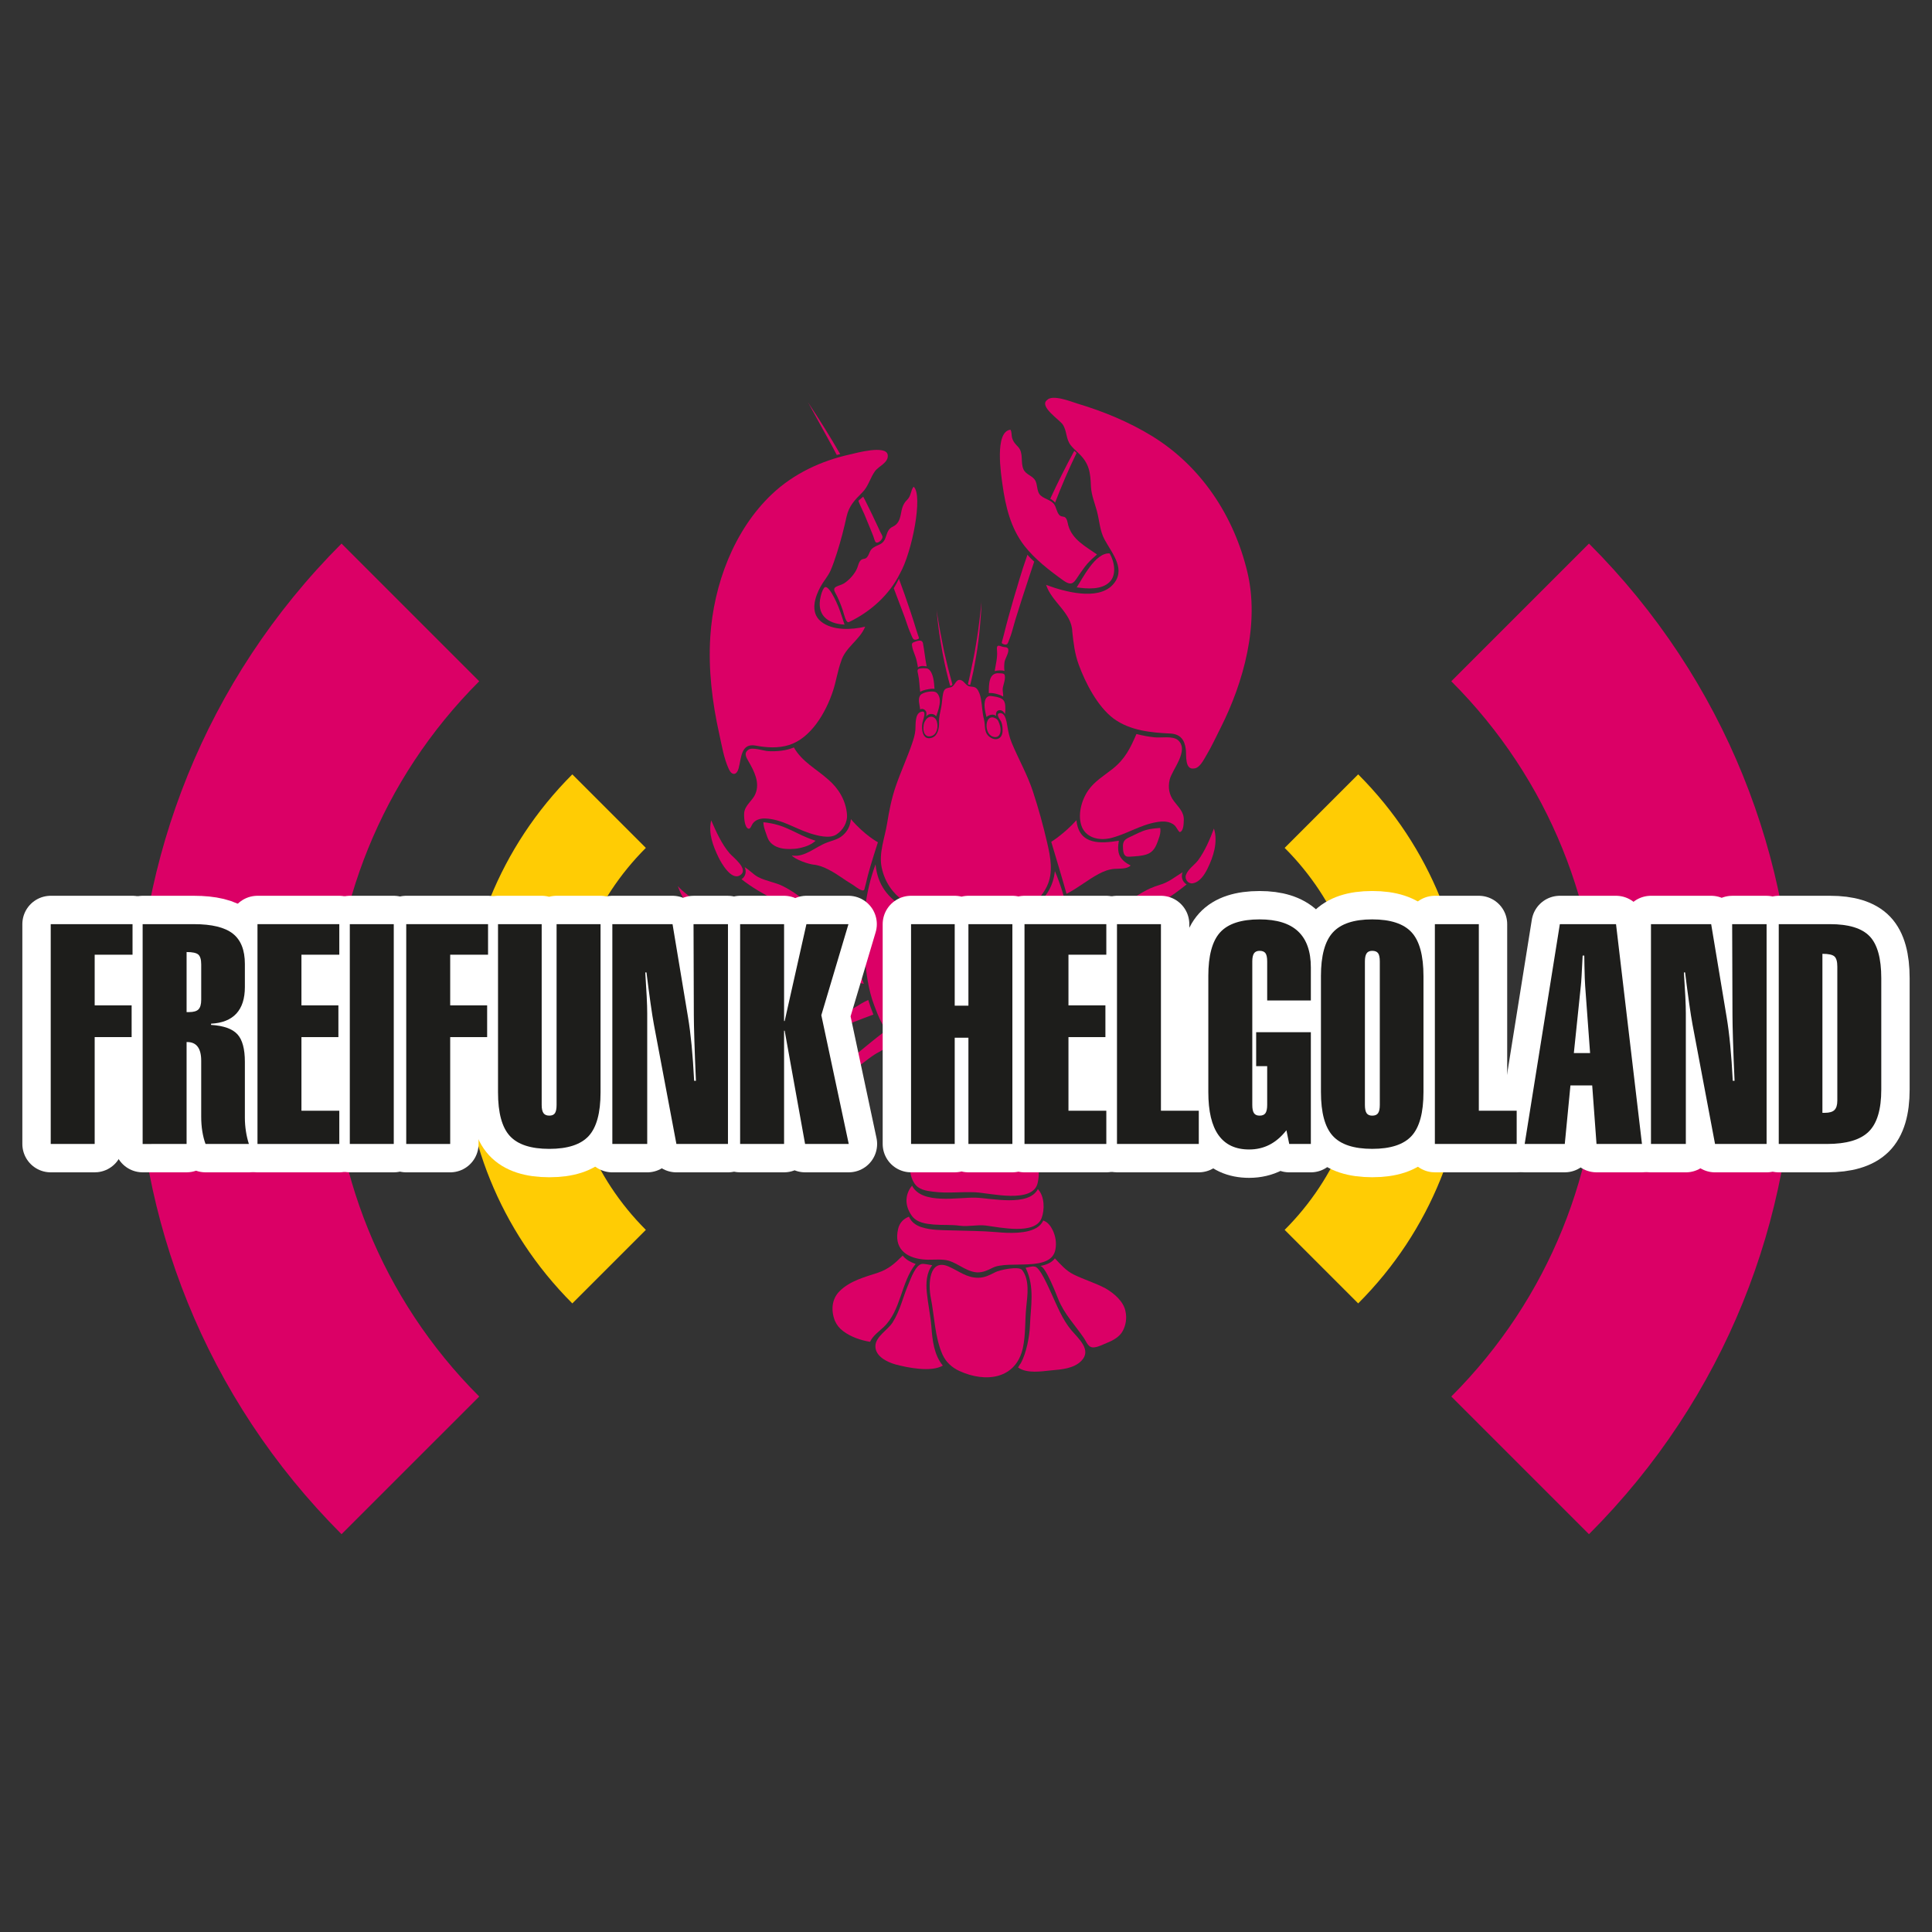 <?xml version="1.0" encoding="utf-8"?>
<!-- Generator: Adobe Illustrator 24.0.1, SVG Export Plug-In . SVG Version: 6.00 Build 0)  -->
<svg version="1.1" id="Ebene_1" xmlns="http://www.w3.org/2000/svg" xmlns:xlink="http://www.w3.org/1999/xlink" x="0px" y="0px"
     viewBox="0 0 1500 1500" style="enable-background:new 0 0 1500 1500;" xml:space="preserve">
<rect x="0" y="0" width="1500" height="1500" fill="#333333" stroke="none"/>
<style type="text/css">
	.st0{fill:#DB0066;}
	.st1{fill:#FFCC04;}
	.st2{fill:none;stroke:#FFFFFF;stroke-width:44.056;stroke-linecap:round;stroke-linejoin:round;stroke-miterlimit:10;}
	.st3{fill:#1D1D1B;}
</style>
    <g>
	<g>
		<path class="st0" d="M679.25,365.96c2.77-4,10.73-6.68,9.99-12.69c-1.01-8.1-24.72-1.5-29.09-0.5
			c-22.65,4.98-44.08,15.04-60.81,30.88c-29.49,27.91-45.34,70.21-47.88,110.89c-1.57,25.2,1.43,50.34,6.94,75.2
			c2.08,9.17,3.51,18.88,7.5,27.49c2.31,5,6.05,4.87,7.57-0.71c2.18-7.92,1.63-19.86,13.34-17.62c8.5,1.62,17.59,2.11,25.77-0.46
			c16.76-5.28,28.46-24.64,34.22-42.21c2.46-7.64,3.55-15.37,6.24-22.78c3.11-10.76,14.52-16.55,18.68-26.9
			c-10.28,2.4-25.27,3.33-34.34-4.03c-8.68-7.07-4.62-19.13-0.34-27c2.32-4.23,5.65-7.9,7.69-12.3c1.99-4.46,3.53-9.27,5.07-13.96
			c2.98-9.28,5.4-18.68,7.49-28.2c1.9-8.42,6.41-12.94,12.22-18.74C674.18,377.66,675.47,371.32,679.25,365.96z"/>
        <path class="st0" d="M617.46,669.11L617.46,669.11C617.52,669.06,617.52,669.06,617.46,669.11
			C617.46,669.11,617.41,669.17,617.46,669.11z"/>
        <path class="st0" d="M879.29,672.85c-0.06-0.06-0.06-0.06-0.06-0.06L879.29,672.85C879.34,672.9,879.29,672.85,879.29,672.85z"/>
        <path class="st0" d="M671.11,690.52c0.97-3.44,1.86-7.49,2.72-10.93c1.66-6.72,7.77-25.66,7.77-25.66s-10.3-5.46-20.97-17.96
			c-0.49,4.99-2.38,9.13-6.09,12.4c-3.61,3.27-7.72,4-12.19,5.66c-5.02,1.86-9.35,4.84-14.02,7.27c-4.13,2.1-8.76,3.81-13.57,2.88
			c2.55,3.19,13.07,6.73,16.65,7.09c4.3,0.43,8.18,1.95,12.02,3.96c8.24,4.37,10.77,7.01,18.8,11.81
			C663.52,687.76,670.19,693.46,671.11,690.52z"/>
        <path class="st0" d="M592.68,638.42c0,0.11,0.01,0.22,0.01,0.33c0.11,2.37,0.82,4.8,1.65,7.13c0.41,1.27,0.83,2.44,1.29,3.66
			l0.18,0.5l0.17,0.39l0.35,0.89c0.17,0.28,0.29,0.5,0.46,0.78l0.17,0.39l0.28,0.39c1.31,1.95,3.38,3.49,5.54,4.47
			c2.28,0.99,4.65,1.54,7.08,1.7c2.48,0.22,4.9,0.17,7.26-0.05c1.26-0.14,2.41-0.27,3.56-0.52c0.33-0.1,0.71-0.15,1.04-0.25
			c0.33-0.1,0.71-0.15,1.04-0.25c2.68-0.65,5.24-1.64,7.46-2.96c0.92-0.58,1.73-1.17,2.49-1.81l0.48-0.48
			c-0.28-0.06-0.44-0.12-0.44-0.12l0,0c0,0-0.22-0.12-0.83-0.29c-0.5-0.18-1.38-0.42-2.49-0.88c-1.66-0.59-3.94-1.57-6.66-2.79
			c-0.22-0.12-0.39-0.17-0.56-0.23c-0.11-0.11-0.28-0.17-0.45-0.23c-0.5-0.29-1.06-0.52-1.67-0.81c-1-0.46-2.06-0.98-3.11-1.5
			c-1.06-0.52-2.22-1.04-3.45-1.62c-2.39-1.1-4.94-2.26-7.82-3.2c-0.72-0.18-1.38-0.42-2.16-0.65c-0.72-0.18-1.49-0.42-2.21-0.6
			c-0.72-0.18-1.55-0.37-2.32-0.49c-0.83-0.18-1.66-0.26-2.48-0.44C595.38,638.65,594.17,638.51,592.68,638.42z"/>
        <path class="st0" d="M581.1,591.04c4.52,7.74,9.07,16.81,5.36,25.36c-2.13,5.28-8.16,8.72-8.68,14.75
			c-0.22,2.36,0.04,11.55,3.47,12.28c1.27,0.08,2.04-1.93,2.46-2.8c1.94-3.97,6.2-5.3,10.44-5.15c12.6,0.45,22.83,7.67,34.57,11.46
			c5.81,1.84,15.33,4.47,20.64,0.97c5.15-3.35,8.8-9.36,8.22-15.76c-0.9-10.69-6.45-19.99-14.58-26.94
			c-9.2-8.24-20.33-13.77-26.63-24.91c-6.1,2.61-12.96,3.17-19.67,2.9c-3.91-0.14-12.56-3.42-15.64-1.13c-0.81,0.59,0.81-0.59,0,0
			C577.27,584.85,579.32,587.76,581.1,591.04z"/>
        <path class="st0" d="M649.66,353.24c0.88-0.2,1.8-0.45,2.68-0.65c-7.79-13.48-15.95-26.59-24.49-39.43
			c-0.17-0.28-0.4-0.61-0.57-0.89c5.73,10.36,12.22,22.1,18.93,34.41C647.41,348.85,648.56,351.07,649.66,353.24z"/>
        <path class="st0" d="M650.92,471.03c-0.93-2.33-8.37-19.65-11.37-14.17c-1.17,1.73-1.83,3.97-2.34,6.05
			c-3.52,14.21,4.94,21.39,18.48,22.03C654.16,480.29,652.73,475.64,650.92,471.03C650.45,469.81,651.39,472.25,650.92,471.03z"/>
        <path class="st0" d="M685.19,416.73c-0.14-1.1-1.27-2.78-1.79-3.83c-0.69-1.45-1.33-2.94-2.02-4.39
			c-2.89-6.22-5.84-12.39-8.89-18.46c-0.87-1.83-1.38-2.67-2.3-4.45c-1.18,1.07-2.43,2.09-3.67,3.1c-0.38,0.38,4,9.16,4.41,10.22
			c1.57,3.72,3.03,7.44,4.6,11.16c0.76,1.94,1.57,3.83,2.33,5.77c0.46,1,1.26,4.7,2.21,5.22c0.84,0.51,2.09,0.05,3.11-0.86
			C684.42,419.19,685.33,417.72,685.19,416.73z"/>
        <path class="st0" d="M698.55,445.57c9.52-16.27,18.33-61.43,10.77-67.7c-2.4,3.08-1.87,7.16-4.99,10.17
			c-3.39,3.28-4.13,6.83-4.96,11.38c-0.79,4.05-2.19,7.59-6,9.37c-3.97,1.83-4.4,4.74-5.8,8.61c-2.33,6.49-6.92,5.01-10.85,8.93
			c-2.26,2.26-2.2,7.15-5.98,7.56c-3.56,0.41-4.03,3.92-5.07,6.76c-1.65,4.58-6.43,9.91-10.6,12.4c-3.63,2.17-9.41,1.98-6.72,6.83
			c2.46,4.4,4.33,9.17,5.98,13.94c1.06,3.21,2.43,10.28,4.83,9.13C675.7,475.06,690.41,461.93,698.55,445.57
			C698.76,445.24,698.34,446,698.55,445.57z"/>
        <path class="st0" d="M712.96,493.73c-0.12-0.22-0.12-0.44-0.24-0.67c-0.18-0.61-0.36-1.22-0.59-1.88
			c-0.24-0.67-0.53-1.39-0.71-2.11c-2.8-9.35-6.04-18.83-9.16-27.75c-1.06-2.88-2.11-5.88-3.17-8.76c-0.41-1.05-0.76-2.16-1.17-3.22
			c-1.21,2.56-2.52,5-4.01,7.39c2.57,6.77,5.2,13.59,7.72,20.41c0.7,1.78,1.35,3.71,1.94,5.49c1.06,3.1,2.12,6.32,3.51,9.32
			c0.17,0.39,0.35,0.78,0.52,1.28c0.41,1.05,0.93,2.22,1.5,2.89c0.06,0.06,0.11,0.11,0.17,0.17c0.39,0.28,0.72,0.4,1.27,0.41
			c0.99,0.02,1.97-0.39,2.46-0.66C713.55,495.72,713.66,495.5,712.96,493.73z"/>
        <path class="st0" d="M719.49,517.46c-1.24-5.97-1.76-12.08-2.88-17.93c-0.69-3.81-5.48-1.61-7.66-0.67
			c-0.71,0.37-1.02,1.02-0.94,1.96c0.34,3.03,1.62,5.81,2.62,8.64c0.53,1.5,1,2.94,1.26,4.48c0.12,0.55,0.87,4.2,0.76,4.31
			c1.02-0.91,2.17-1.05,3.55-1.18c0,0-0.11,0,0,0c-0.11,0-0.05,0.05,0,0C716.79,517.12,719.49,517.24,719.49,517.46z"/>
        <path class="st0" d="M723.13,534.75c0.77,0.02,1.59-0.02,2.42,0.06c-0.32-4.3-0.68-12.82-5.03-15.56
			c-1.12-0.69-6.45-0.64-7.53,0.21c-1.08,0.85-0.49,2.52-0.24,3.73c1.1,4.86,1.04,9.2,1.69,13.95
			C716.88,535.6,720.23,535.18,723.13,534.75C723.85,534.71,722.42,534.9,723.13,534.75z"/>
        <path class="st0" d="M727.22,537.87c-2.36-2.14-10.51-0.52-12.44,1.64c-2.63,2.96-0.65,7.74-0.4,11.32
			c0.92-0.58,2.13-0.56,3.13,0.02c2.28,1.32,1.84,3.45,1.61,5.59c1.42-2.77,6.09-2.83,7.69-0.26c0.77-2.24,1.35-3.6,1.95-5.89
			C729.83,546.17,730.7,541.14,727.22,537.87z"/>
        <path class="st0" d="M717.99,552.83C718.05,552.78,718.05,552.78,717.99,552.83L717.99,552.83L717.99,552.83z"/>
        <path class="st0" d="M739.28,531.77c0.05-0.05,0.16-0.16,0.21-0.22c-0.3-1.16-0.66-2.38-0.96-3.54c-1.02-3.6-1.92-7.19-2.83-10.78
			c-0.91-3.59-1.76-7.24-2.56-10.83c-0.37-1.77-0.74-3.65-1.11-5.41l-1.06-5.47l-1.06-5.47l-0.95-5.46
			c-0.32-1.82-0.63-3.64-0.95-5.46c-0.26-1.77-0.58-3.59-0.84-5.46c-0.01-0.44-0.07-0.83-0.14-1.21c0.13,0.66,0.14,1.32,0.21,1.93
			c0.21,1.93,0.36,3.91,0.57,5.84c0.21,1.93,0.47,3.91,0.68,5.84c0.47,3.91,1.06,7.83,1.7,11.69c0.32,1.93,0.69,3.92,1.01,5.85
			c0.32,1.93,0.64,3.86,1.07,5.8c0.38,1.99,0.75,3.87,1.18,5.8c0.43,1.93,0.86,3.87,1.29,5.8c0.48,1.88,0.97,3.87,1.45,5.75
			c0.43,1.93,1.02,3.82,1.5,5.7l0.11,0l0.38-0.05l0.16-0.05l0.16-0.05l0.33-0.1C738.96,532.09,739.18,531.98,739.28,531.77z"/>
        <path class="st0" d="M753.19,531.92c0.51-1.75,0.91-3.5,1.31-5.25c0.45-1.8,0.85-3.77,1.25-5.63c0.4-1.86,0.74-3.78,1.08-5.69
			s0.68-3.83,1.02-5.75c0.34-1.92,0.57-3.84,0.91-5.75c0.29-1.86,0.57-3.84,0.8-5.75c0.23-1.92,0.46-3.84,0.69-5.76
			c0.41-3.89,0.76-7.73,1.05-11.63c0.17-1.98,0.3-3.9,0.42-5.82c0.06-1.98,0.19-3.9,0.25-5.88c0.04-0.71,0.08-1.32,0.06-1.98
			c0.01,0.44-0.04,0.82-0.08,1.21c-0.18,1.76-0.36,3.62-0.59,5.43c-0.12,1.81-0.36,3.62-0.59,5.43l-0.7,5.43l-0.7,5.43l-0.81,5.42
			c-0.29,1.75-0.52,3.56-0.87,5.37c-0.58,3.62-1.21,7.17-1.95,10.73s-1.49,7.11-2.23,10.67c-0.34,1.81-0.74,3.56-1.14,5.31
			l-0.9,3.72l0,0c0.45,0.34,0.95,0.52,1.5,0.64C753.03,531.86,753.14,531.86,753.19,531.92z"/>
        <path class="st0" d="M763.98,558.61c-1.44-5.31-1.4-10.75-2.4-16.16c-0.5-2.54-1.39-5.58-3.14-7.66
			c-1.52-1.74-3.44-1.51-5.48-1.83c-3.09-0.51-4.16-4.05-6.98-4.94c-4.04-1.25-4.34,4.79-7.84,5.59c-3.5,0.8-5.09,0.82-5.93,4.92
			c-0.75,3.45-0.72,6.91-1.41,10.41c-0.69,3.39-1.91,7.87-1.71,11.84c0.16,4.57-1.02,10.7-5.77,12.07c-7.37,2.2-7.97-7.11-7.19-11.6
			c0.49-2.63,4-10.41-1.29-8.5c-4.64,1.6-3.84,10.03-4.13,13.92c-0.3,3.68-1.43,7.28-2.61,10.72c-3.81,11.13-8.79,21.84-12.61,32.97
			c-3.25,9.44-5.17,19.12-6.76,29.04c-1.73,10.96-6.62,22.94-4.16,34.32c4.92,22.87,24.96,33.89,46.36,36.9
			c4.02,0.48,8.21,0.68,12.13,1.6c3.7,0.69,6.89,3.02,10.67,2.72c5.98-0.47,11.36-3.26,17.45-3.61c5.71-0.31,11.03-0.9,16.38-2.54
			c11.14-3.37,20.17-10.04,25.26-20.64c5.14-10.77,2.84-22.53,0.16-34.03c-3.05-13.26-6.71-26.49-10.96-39.45
			c-4.31-13.13-11.07-24.94-16.42-37.7c-1.92-4.61-2.78-8.69-3.55-13.55c-0.31-1.6-0.51-3.2-1.04-4.81
			c-0.42-1.38-1.01-3.16-2.18-4.12c-0.62-0.51-1.39-0.86-2.22-0.82c-4.34,0.18,0.06,5.11,0.76,6.78c0.93,2.33,1.16,5.14,1,7.55
			c-0.32,5.38-4.78,7.37-9.13,4.74C763.51,569.32,765.25,563.86,763.98,558.61z"/>
        <path class="st0" d="M764.59,544.82c-0.63,3.89,0.35,7.98,1.32,11.85c0.86-0.86,2.44-1.54,3.64-1.73c1.26-0.25,2.8,0.01,3.81,0.91
			c-0.32-1.82,0.13-3.96,2.15-4.4c0.93-0.25,2.03-0.01,2.87,0.62c0.84,0.62,1.46,1.46,1.92,2.35c0.28-2.19,0.34-4.28,0.18-6.48
			c-0.16-2.09-0.7-4.14-2.65-5.34c-2.34-1.48-5.43-1.77-8.08-2.16c-0.66-0.13,0.72,0.07,0,0
			C766.79,539.93,765.08,541.98,764.59,544.82z"/>
        <path class="st0" d="M775.8,522.71c-8.26-0.74-8.04,8.83-8.11,15.43c3.07-0.48,8.43,1.02,11.17,2.67
			c0.17-2.09-0.53-4.08-0.36-6.17c0.27-2.74,2.83-8.46,1.23-11.13C778.6,522.6,777.12,522.85,775.8,522.71
			C775.41,522.64,776.29,522.77,775.8,522.71z"/>
        <path class="st0" d="M779.79,502.4c-3.36-0.24-6.4-3.61-5.7,3c0.45,5.4-1.03,10.37-1.79,15.63c2.02-0.56,5.48-0.86,7.53-0.1
			c-0.27-2.32-0.21-4.51,0.06-6.82c0.37-2.85,4-7.83,2.73-10.6C781.99,502.67,781.11,502.43,779.79,502.4
			C779.68,502.4,779.95,502.46,779.79,502.4z"/>
        <path class="st0" d="M797.72,430.68c-2.48,6.98-4.69,13.8-6.68,20.52c-0.51,1.86-1.12,3.71-1.63,5.57
			c-0.92,2.84-1.74,5.79-2.61,8.68c-2.65,9.18-5.19,18.24-7.45,27.48c-0.15,0.71-0.35,1.48-0.56,2.13c-0.15,0.6-0.36,1.26-0.51,1.86
			c-0.1,0.22-0.1,0.44-0.2,0.66c-0.46,1.58-0.4,1.86,0.21,2.15c0.5,0.29,1.45,0.69,2.44,0.72c0.49-0.04,0.93-0.14,1.2-0.41
			c0.05-0.05,0.11-0.11,0.16-0.16c0.53-0.65,0.95-1.85,1.31-2.88c0.15-0.49,0.31-0.87,0.47-1.25c1.2-3,2.11-6.16,2.92-9.22
			c0.51-1.86,1.01-3.72,1.58-5.52c3.28-10.59,6.66-21.07,10.06-31.33l0.15-0.49c1.44-4.37,2.88-8.73,4.37-13.15
			c-0.62-0.51-1.18-1.07-1.74-1.63c-1.01-0.9-1.91-1.91-2.82-2.92C798.11,431.19,797.89,430.85,797.72,430.68z"/>
        <path class="st0" d="M818.6,391.8c-2.57-4.07-8.73-4.32-11.62-8.18c-2.05-3.24-1.43-7.12-3.15-10.46
			c-2.18-4.01-7.36-4.46-9.28-8.95c-2.32-5.44,0.22-12.14-3.85-16.97c-2.42-2.64-3.94-3.94-4.95-7.43c-0.54-1.94-0.1-4.4-1.24-6.19
			c-12.61,1.47-7.22,35.24-6.17,42.74c2.36,16.77,6.27,33.57,17.03,47.45c8.04,10.3,19.63,19.31,30.14,26.8
			c7.6,5.45,8.6,0.86,13.28-5.74c2.45-3.46,4.47-6.38,7.48-9.39c1.29-1.29,1.77-1.77,5.44-4.99c-8.55-6.08-19.12-11.38-22.28-22.5
			c-0.54-1.83-0.86-6.23-3.4-6.73c-1.38-0.31-2.65-0.28-3.66-1.51C820.38,397.45,820.19,394.25,818.6,391.8
			C817.86,390.63,818.77,391.97,818.6,391.8z"/>
        <path class="st0" d="M861.52,429.67c-11.18-0.86-21.1,19.75-25.57,26.35c8.16,1.18,19.23,2.03,25.47-4.09
			C867.07,446.4,865.36,436.3,861.52,429.67C860.81,429.6,861.81,430.28,861.52,429.67z"/>
        <path class="st0" d="M819.17,390.22c5.09-13.08,10.36-25.55,16.45-38.05c0.16-0.38,0.11-0.11,0.26-0.49
			c-0.62-0.51-1.24-1.13-1.8-1.69c-6.75,12.49-12.69,24.28-18.66,37.23C816.81,387.96,818.15,388.98,819.17,390.22z"/>
        <path class="st0" d="M908.7,569.51c7.98,0.46,11.17,5.15,12,12.64c0.48,4.35-0.91,15.65,6.32,14.49c4.5-0.23,7.59-6.92,9.55-10.12
			c4.13-6.94,7.53-14.29,11.16-21.52c17.78-35.22,30.42-80.72,20.65-121.13c-10.33-42.9-35.4-81.51-73.6-105.09
			c-18.18-11.19-37.94-19.34-58.2-25.41c-4.98-1.54-19.47-7.43-23.7-2.74c-6.37,5.02,10.08,15.46,12.31,19.08
			c3.3,5.02,2.23,11.16,6.25,16.14c1.64,2.07,3.61,3.82,5.52,5.62c8.87,8.23,9.64,15.34,10.06,26.62
			c0.42,6.44,2.92,12.49,4.61,18.69c1.98,7.36,2.22,15.33,6.01,22.24c5.85,10.8,17.31,23.54,5.98,35.32
			c-11.6,12.05-37.27,5.09-51.41-0.24c4.15,13.18,19.96,21.79,20.29,36.2c0.97,8.82,1.88,17.14,4.98,25.62
			c5.16,14.19,14.71,32.77,27.18,42.02C877.31,567.25,893.84,568.84,908.7,569.51C910.41,569.6,905.29,569.32,908.7,569.51z"/>
        <path class="st0" d="M897.96,638.31c4.65-0.83,10.31-0.97,14.13,2.63c1.52,1.52,2.18,3.79,3.86,5.15c-0.11,0-0.06-0.06-0.11,0
			c3.23-0.64,3.14-6.97,3.25-9.44c0.24-6.21-4.13-9.94-7.65-14.63c-3.85-5.04-4.7-10.72-3.3-16.73c1.75-7.6,15.48-22.68,6.45-30.64
			c-4.15-3.61-13.56-1.52-18.58-2.24c-4.57-0.49-9.21-1.37-13.69-2.51c-4.8,11.11-8.85,19.42-18.57,27.12
			c-6.48,5.13-14.02,9.63-18.81,16.56c-5.27,7.63-8.79,19.7-4.72,29.03c3.98,8.28,13.42,9.87,21.3,8.29
			C874.21,647.99,884.98,640.49,897.96,638.31C897.96,638.31,897.14,638.46,897.96,638.31z"/>
        <path class="st0" d="M874.38,664.82c0.94,0.41,2.04,0.32,3.09,0.29c4.39-0.34,8.84-0.4,12.99-1.85c4.96-1.7,6.96-5.83,8.61-10.52
			c0.83-2.29,1.71-4.63,1.87-7.16c0.03-0.93,0.01-1.92-0.17-2.75c-0.22-0.01-0.55-0.01-0.82,0.04c-0.82,0.04-1.65,0.18-2.47,0.22
			c-0.77,0.09-1.65,0.18-2.41,0.27c-0.77,0.09-1.48,0.24-2.25,0.33c-0.77,0.2-1.48,0.35-2.19,0.5c-4.76,1.16-8.99,3.7-13.45,5.68
			c-1.52,0.73-3.16,1.47-4.17,2.82c-0.91,1.24-1.2,2.89-1.16,4.43c0.03,1.32,0.02,3.24,0.5,4.9
			C872.69,663.24,873.32,664.3,874.38,664.82z"/>
        <path class="st0" d="M828.04,693.94c8.75-4.36,16.3-10.79,24.99-15.43c3.86-2.06,7.89-3.61,12.39-3.95
			c3.9-0.3,9.41,0.38,12.37-2.58c-8.46-4.48-10.87-9.15-9.13-19.23c-13.64,2.16-30.98,3.74-32.91-15.93
			c-9.81,10.83-19.57,16.76-19.57,16.76S826.89,689.24,828.04,693.94z"/>
        <path class="st0" d="M920.78,679.29c-1.24,3.38,1.76,7.13,5.32,6.5c5.48-0.97,9.08-6.72,11.34-11.23
			c4.57-9.3,8.38-20.64,5.06-31.28c-3.27,8.67-6.92,17.27-12.35,24.73C927.26,671.69,922.43,674.71,920.78,679.29
			C920.31,680.55,921.19,678.09,920.78,679.29z"/>
        <path class="st0" d="M889.63,706.95c4.57-1.98,8.69-4.64,12.98-7.13c6.51-3.81,12.78-8.39,18.67-13.15
			c-3.35-2.06-4.48-5.98-3.13-9.47c-6.4,3.92-10.49,7.68-18.03,9.92c-4.64,1.38-9.05,3.31-13.17,5.75
			c-3.58,2.12-7.33,4.18-10.51,6.91c-2.48,2.14-4.06,5.29-1.35,8.11c0.56,0.56,1.07,0.96,1.68,1.25
			C880.66,711.2,885.99,708.68,889.63,706.95z"/>
        <path class="st0" d="M832.31,714.76c0.74,3.43,1.04,7.06,1.84,10.54c8.14-2.07,16.59-2.97,24.62-5.26
			c5.35-1.53,14.98-3.62,18.67-7.98c-3.85-2.34-9.23-4.5-5.18-10.01c-8.03,2.4-14.59,6.15-23.21,6.78
			c-3.84,0.24-7.68,0.7-11.46,1.33C833.49,711,831.31,709.79,832.31,714.76z"/>
        <path class="st0" d="M955.31,720.6c6.16-7.06,14.2-11.28,17.28-20.88c-9.22,7.98-19.8,11.48-30.57,16.84
			c-2.88,1.53-12.97,7.57-6.84,11.22C942.32,732.01,951.08,725.4,955.31,720.6z"/>
        <path class="st0" d="M902.26,751.6c7.78-3.62,15.39-7.18,23.11-11.07c5-2.52,10.18-4.33,13.48-8.98
			c-3.41,0.03-9.82-1.32-9.43-5.99c-7.39,6.15-15.3,6.52-24.31,9.01c-5.95,1.68-10.89,4.48-16.15,7.71
			c-4.07,2.49-17.2,9.78-6.49,14.48C888.87,757.89,896.81,754.01,902.26,751.6z"/>
        <path class="st0" d="M835.47,754.58c-1.32,0.19-2.18,12.65-2.53,14.57c14.35-2.31,29.4-2.85,43.14-7.81
			c8.12-2.95,1.22-1.79,0.14-8.24c-0.14-1.43,0.27-2.74,0.95-3.99c-6.58,0.62-12.05,4.4-18.52,4.91
			C851.04,754.77,843.08,753.27,835.47,754.58C835.26,754.69,836.79,754.39,835.47,754.58z"/>
        <path class="st0" d="M938.87,792.41c6.77-4.52,11.79-11,18.56-15.41c-5.56-0.4-12.06,3.74-17.07,5.82
			c-4.52,1.93-20.38,5.42-20.91,11.12C919.33,803.4,936.11,794.27,938.87,792.41z"/>
        <path class="st0" d="M860.48,800.13c-3.26,8.89,18.83,6.04,20.91,5.76c12.67-1.3,26.69-1.37,37.99-7.27
			c-2.57-1.82-3.15-5.51-1.78-8.01c-10.88,2.44-21.17,4.52-32.49,4.81C879.18,795.61,863.28,792.71,860.48,800.13
			C860.43,800.4,860.85,799.2,860.48,800.13z"/>
        <path class="st0" d="M830.31,781.24c-1.07,3.77-2.08,7.48-3.37,11.14c10.98,4.1,21.7,9.02,32.68,13.01
			c-2.4-4.12-1.11-7.89,3.13-9.66c-4.39-2.02-9.01-2.13-13.39-3.71C842.64,789.27,836.81,784.41,830.31,781.24z"/>
        <path class="st0" d="M915.23,845.52c7.87-2.02,15.05-5.59,20.07-11.86c-6.49,2.22-13.48,4.36-20.51,4.42
			c-3.52,0.03-10.28-2.32-12.11,1.87C898.23,847.33,912.55,846.18,915.23,845.52z"/>
        <path class="st0" d="M849.71,831.6c0.01,0.55,0.35,1,0.69,1.45c0.96,1.18,2.41,1.98,3.74,2.56c2,0.93,4.16,1.58,6.26,2.18
			c2.66,0.72,5.2,1.33,7.85,1.83c2.87,0.51,5.74,1.01,8.55,1.46c2.81,0.45,5.63,0.9,8.44,1.24c2.48,0.33,4.96,0.55,7.44,0.88
			c1.88,0.26,3.75,0.42,5.62,0.68c0.88,0.13,1.82,0.21,2.76,0.39c-1.37-2.01-0.89-5.08,0.61-6.8c-5.1-1.66-10.56-0.02-15.72-2.06
			c-5.05-2.04-10.1-4.08-15.4-5.3c-2.38-0.55-4.86-0.99-7.29-1.38c-3.2-0.51-6.51-0.92-9.63-0.5c-1.37,0.13-2.95,0.7-3.59,1.9
			C849.8,830.5,849.75,831,849.71,831.6z"/>
        <path class="st0" d="M816.38,809.12c-0.33,0.21-0.7,0.48-1.14,0.58c10.2,8.48,22.1,16.61,33.2,23.85
			c-1.42-4.54,1.66-6.72,5.67-6.69c-5.46-5.35-13.07-8.88-18.9-13.85c-3.82-3.39-7.84-6.34-11.98-9.4
			C822.4,802.99,817.95,808.11,816.38,809.12C816,809.39,816.81,808.91,816.38,809.12z"/>
        <path class="st0" d="M849.73,1046.06c3.45-0.42,6.44-2.16,9.6-3.41c4.69-1.87,9.95-4.67,12.38-9.34
			c2.38-4.29,3.24-9.88,2.19-14.79c-1.28-8.06-9.24-14.61-15.76-18.34c-7.9-4.14-16.48-6.7-24.49-10.62
			c-5.95-2.94-10.13-7.76-14.64-12.59c-2.5,3.63-7.41,5.27-11.57,5.95c4.05-0.68,13.06,22.95,14.17,25.67
			c4.72,11.71,12.94,20.03,19.93,30.25C843.75,1042.13,844.9,1046.72,849.73,1046.06z"/>
        <path class="st0" d="M790.49,1061.75c6.87,4.83,17.94,2.99,25.45,2.23c8.01-0.7,17.67-1.36,23.58-7.38
			c8.33-8.44-2.04-17.09-7.86-23.98c-6.84-8.24-10.99-18.83-15.38-28.39c-1.62-3.34-9.12-21.37-13.18-20.81
			c-1.61-0.53-5.15,0.65-6.85,0.89c7.37,14.57,3.89,30.77,3.43,44.39c-0.3,8.73-2.8,21.93-7.18,29.8
			C792.02,1058.87,790.11,1062.13,790.49,1061.75z"/>
        <path class="st0" d="M794.16,1046.49c2.24-10.34,1.55-21.24,2.63-31.77c0.9-8.89,2.82-20.83-3.24-28.72
			c-2.55-3.19-17.48-0.07-20.91,1.78c-4.24,2.21-8.15,4.21-13.04,4.26c-9.12,0.12-15.13-5.24-23.12-8.72
			c-15.16-6.56-15.96,13.71-13.79,24.37c2.85,14.25,3.06,30.58,9.09,44.02c2.6,5.72,7.27,10.06,12.99,12.67
			C765.48,1073.93,788.93,1070.62,794.16,1046.49z"/>
        <path class="st0" d="M679.66,1044.98c-0.26,8.02,9.14,12.58,15.67,14.38c9.85,2.64,27.74,6.13,36.69,0.89
			c-6.9-8.29-8.15-19.98-8.88-30.05c-0.7-8.87-2.72-18.09-3.58-26.91c-0.71-7.05-0.29-15.24,4.25-21.01
			c-2.31-0.16-6.08-1.35-8.32-0.91c-4.65,1.05-8.27,11.08-10.09,15.49c-4.44,10.18-6.35,20.42-12.45,30.01
			C689.27,1032.55,679.88,1037.67,679.66,1044.98C679.67,1045.2,679.7,1044.26,679.66,1044.98z"/>
        <path class="st0" d="M704.19,978.03c-1.29-0.96-2.41-1.98-3.37-3.16c-6.23,6.23-11.08,10.52-19.27,13.3
			c-10.53,3.44-21.41,6.22-29.53,14.11c-6.24,6.12-7.03,14.9-3.81,23.17c1.45,3.28,3.54,5.91,6.45,8.06
			c6.04,4.54,13.63,7.07,20.86,8.28c2.15-4.73,6.85-7.98,10.51-11.41c13.72-13.05,13.33-34.71,24.88-49.07
			C708.59,980.49,706.25,979.45,704.19,978.03C702.96,977.12,706.31,979.5,704.19,978.03z"/>
        <path class="st0" d="M817.41,955.27c-1.67-3.39-3.89-6.47-7.43-7.65c-0.94,2.07-2.44,3.79-4.28,5.07
			c-7.79,5.43-22.48,4.82-31.63,3.95c-11.9-1.04-23.77-0.98-35.66-1.37c-7.76-0.23-15.34-0.08-22.87-2.45
			c-4.26-1.36-8.01-3.92-9.81-8.2c-4.31,1.61-7.36,4.89-8.42,9.43c-3.46,14.71,5.4,22.28,19.13,23.75
			c5.46,0.62,10.93-0.24,16.34,0.32c9.31,0.71,16.15,9.06,25.79,9.77c4.62,0.11,8.1-1.57,12.18-3.62
			c12.34-6.15,45.66,3.85,48.71-14.39C820.33,964.96,819.61,960.05,817.41,955.27z"/>
        <path class="st0" d="M808.67,945.78c2.49-6.43,2.41-17.04-2.88-22.55c-7.16,13.8-36.07,7.04-48.17,6.65
			c-13.59-0.48-41.76,5.64-49.53-9.32c-4.65,5.67-6.55,14.09-0.41,23.03c4.04,5.86,11.31,6.58,17.37,7.16
			c6.77,0.54,13.41-0.02,20.14,0.9c6.73,0.92,13.45-0.96,20.17-0.14C776.57,952.91,803.59,958.97,808.67,945.78
			C809.15,944.75,808.63,946.06,808.67,945.78z"/>
        <path class="st0" d="M803.77,899.6c-5.29,6.53-18.16,6.46-26.02,6.33c-8.47-0.19-16.54,0.34-24.95,0.53
			c-5.88,0.14-11.75-1.75-17.64-2.05c-8.42-0.47-20.5,0.36-26.55-7.2c-2.83,5.87-3.07,14.77,1.32,21.53
			c3.3,5.02,9.26,5.82,14.55,6.49c11.14,1.46,21.93-0.1,33.05,0.48c11.23,0.59,44.63,9.16,48.15-7.42
			C806.98,912.48,807.14,905.12,803.77,899.6z"/>
        <path class="st0" d="M804,876.08c-4.16,3.15-9.92,3.73-15.08,4.27c-11.63,1.16-23.7-0.16-35.5,0.51
			c-8.68,0.46-17.44-0.67-26.09-1.26c-6.77-0.43-14.65-1.32-20.09-6.01c-2.93,8.78-0.75,22.58,9.81,25.18
			c8.74,2.18,17.56,0.79,26.28,2.31c10.88,2.28,22.61,0.57,33.73,1.27c7.32,0.44,23.02,1.96,26.69-6.1
			C806.58,890.48,806.44,881.85,804,876.08z"/>
        <path class="st0" d="M803.4,873.64c5.39-4.49,5.42-15.43,2.91-21.92c-1.05-2.77-15.32-1.56-19.12-2.03
			c-10.75-1.29-21.27-2.25-32.11-2.66c-5.28-0.23-10.61,0.14-15.82,0.41c-10.87,0.52-25.27,5.58-35.97,1.76
			c-7.86,29.12,27.95,27.52,46.53,27.4c6.1-0.03,12.13-0.77,18.19-0.52c6.22,0.31,12.68,1.5,18.88,1.15
			C792.31,877.07,799.19,877.17,803.4,873.64C803.5,873.53,803.34,873.7,803.4,873.64z"/>
        <path class="st0" d="M804.75,846.52c8.98-1.44,7.22-15.89,7.94-23.13c0.17-2.31,0.34-4.5,0.67-6.75c1-6.74-1.19-3.77-6.02-3.55
			c-9.34,0.34-15.04-6.34-22.3-11.01c-7.62-6.33-24.32-5.83-33.57-6.27c-11.23-0.48-20.88-1.74-29.33,5.82
			c-8.94,7.93-16.67,11.27-28.5,8.47c-0.05,5,2.42,9.62,3.9,14.44c1.55,5.31,1.94,10.21,2.5,15.62c0.3,3.31,2.04,4.94,4.97,5.83
			c5.7,1.83,12.96-0.69,18.72-1.39c7.51-0.87,15.03-1.64,22.66-1.85c7.91-0.26,15.67,0.19,23.61,0.92
			C781.35,844.72,793.53,848.29,804.75,846.52C805.25,846.47,804.48,846.56,804.75,846.52z"/>
        <path class="st0" d="M819.18,801.6c10.84-16.24,13.27-40.16,13.31-59.67c-0.01-21.94-4.77-45.19-13.49-65.62
			c-2.24,22.38-21.68,35.18-42.96,37.34c-5.43,0.59-10.37,1.03-15.44,2.84c-2.67,0.98-5.51,1.91-8.43,1.79
			c-3.74-0.2-7.14-2.31-10.84-2.78c-26.47-3.35-58.6-11.84-61.55-44.45c-8.13,21.75-11.01,47.36-8.55,71
			c1.29,13,2.8,26.23,7.53,38.6c3.33,8.6,7.21,19.68,15.47,25.04c12.39,8.2,21.6-7.31,30.56-12.22c6.73-3.69,15.89-2.28,23.37-1.99
			c7.98,0.24,15.81,1.3,23.7,2.63c5.41,0.89,11.03,1.46,15.46,5.25c4.92,3.63,9.09,8.01,15.18,9.69
			C809.66,811,815.35,807.34,819.18,801.6C819.5,801.17,819.12,801.65,819.18,801.6z"/>
        <path class="st0" d="M653.76,826.02c3.96,0.09,7.63,2.04,6.42,6.52c6.5-4.25,12.37-9.56,18.92-13.86
			c3.85-2.5,12.9-5.81,11.51-10.95c-2.02-1.7-3.77-3.66-5.24-5.78c-6.65,5.07-12.96,10.37-19.49,15.66
			C662.05,820.55,657.15,822.63,653.76,826.02z"/>
        <path class="st0" d="M574.44,679.62c7.54-4.5-5.15-13.86-7.98-17.11c-6.27-7.35-10.44-16.79-14.27-25.56
			c-2.42,9.73,1.33,19.71,5.66,28.66C560.04,670.16,567.77,683.7,574.44,679.62C575.25,679.14,574.17,679.78,574.44,679.62z"/>
        <path class="st0" d="M624.34,705.44c5.75-5.64-12.45-15.35-16.01-17.19c-6.34-3.33-13.62-4.05-19.85-7.38
			c-3.79-2.07-6.61-5.43-10.29-7.6c1.56,3.5,0.61,7.38-2.48,9.34c8.06,6.45,17.59,11.78,26.6,16.5c4.67,2.42,14.12,9.39,19.69,7.76
			C622.94,706.62,623.7,706.09,624.34,705.44C624.99,704.8,623.96,705.82,624.34,705.44z"/>
        <path class="st0" d="M666.57,722.52c-0.11-2.48-0.06-5,0.05-7.48c0.08-1.21,0.22-2.47,0.35-3.73c0.14-1.04,0.05-2.42,0.69-3.28
			c-2.98-0.51-5.96-0.91-8.99-1.14c-2.92-0.23-5.9-0.85-8.82-1.08c-9.42-0.82-14.84-4.63-23.64-7.41c3,3.86,2.92,9.8-6.63,10.46
			c0.38-0.05,1.17,0.52,1.56,0.7c0.67,0.24,1.22,0.47,1.83,0.76c1.17,0.52,2.33,1.04,3.5,1.45c2.33,0.93,4.66,1.76,7.04,2.52
			c4.76,1.54,9.58,2.91,14.33,4.12c3.21,0.84,6.47,1.63,9.73,2.31c1.6,0.31,3.21,0.73,4.81,1.04c0.61,0.18,1.33,0.36,2.05,0.54
			C665.19,722.54,665.97,722.67,666.57,722.52z"/>
        <path class="st0" d="M605.15,842.23c7.04-6.93-10.11-6.77-11.48-6.86c-7.26-0.06-14.52-2.59-21.33-5
			C578.49,837.71,596.23,849,605.15,842.23C605.53,841.85,605.04,842.33,605.15,842.23z"/>
        <path class="st0" d="M657.42,829.79c-4.43-4-18.38-0.75-23.08,0.46c-4.97,1.26-9.75,3.9-14.84,4.94
			c-4.21,0.84-8.97-0.37-13.06,0.91c3.39,1.56,2.25,4.83,1.04,6.84c13.91-2.21,28.05-2.05,41.71-5.59
			C651.04,836.84,661.8,833.85,657.42,829.79C656.69,829.17,657.59,829.96,657.42,829.79z"/>
        <path class="st0" d="M564.8,775.11c-5.34-2.54-14.36-7.81-20.07-7.5c3.8,2.51,38.93,34.1,39.07,18.32
			C583.33,779.99,569.41,777.14,564.8,775.11z"/>
        <path class="st0" d="M642.71,794.76c-3.25-7.55-18.97-5.11-24.92-5.46c-11.34-0.59-21.84-2.92-32.79-5.7
			c1.54,2.51,1.24,6.3-1.25,8c11.69,6.2,25.72,6.69,38.45,8.36C624.31,800.22,646.6,803.7,642.71,794.76
			C642.31,793.82,642.83,794.98,642.71,794.76z"/>
        <path class="st0" d="M674.12,776.4c-7.02,2.97-12.9,8.17-19.98,10.87c-4.31,1.5-8.93,1.39-13.12,3.33
			c4.33,1.86,6.01,5.69,3.74,9.76c11.18-3.87,22.18-8.67,33.36-12.65C676.61,784.05,675.31,780.28,674.12,776.4
			C673.91,776.51,674.42,777.45,674.12,776.4z"/>
        <path class="st0" d="M670.7,763.84c-2.49-5.5-4.2-15.16-4.2-15.16s-4.46-0.27-6.06-0.47c-4.9-0.28-9.74-0.39-14.63-0.44
			c-8.19-0.13-14.67-4.57-22.67-5.58c2.79,4.41-0.26,10.05-5.25,10.77c6.14,1.73,12.24,3.74,18.43,5.31
			c8.41,2.17,16.76,2.14,25.1,3.71C664.52,762.6,667.56,763.28,670.7,763.84z"/>
        <path class="st0" d="M607.56,733.7c-6.34-3-12.94-5.74-19.64-7.6c-3.48-0.9-6.43-2.46-9.76-3.85c-1.5-0.64-8.21-3.27-9.62-4.78
			c0.71,4.69-4.82,5.5-8.23,5.31c4.42,5.71,59.71,38.86,61.93,22.69C621.76,739.09,612.4,736.07,607.56,733.7z"/>
        <path class="st0" d="M566.62,717.48c0.07-1.65-1.6-2.79-2.77-3.53c-7.2-4.84-14.81-8.15-22.24-13.32
			c-2.74-1.88-12.69-9.25-15.35-12.67c1.88,5.1,3.15,7.77,4.96,10.23c5.28,7.32,11.09,13.78,18.9,18.57c3.29,2,7.12,3.57,10.96,3.22
			c1.43-0.08,4.01-0.18,5.03-1.42C566.36,718.3,566.52,717.92,566.62,717.48z"/>
        <path class="st0" d="M765.97,564.04c0.18,2.97,1.41,6.35,4.35,7.69c3.05,1.33,5.56,0.29,6.26-2.88c0.7-2.95-0.2-6.33-1.53-9.05
			c-0.81-1.67-2.98-2.87-4.79-2.86c-2.14,0.12-3.32,1.63-3.88,3.54C766.02,561.62,765.94,562.94,765.97,564.04z"/>
        <path class="st0" d="M717.68,560.9c-0.47,1.25-0.71,2.73-0.73,4.11c-0.08,1.1,0.05,2.31,0.41,3.42c0.65,2.05,2.22,3.51,4.47,3.29
			c0.71-0.04,1.37-0.24,1.97-0.5c3.87-1.62,4.78-7.15,3.54-11.08c-0.65-2.16-2.4-3.9-4.76-3.68c-2.14,0.23-3.7,1.89-4.53,3.74
			C717.95,560.42,717.84,560.63,717.68,560.9z"/>
        <path class="st0" d="M809.1,798.51c0.26-0.71,0.62-1.75,1.14-3.05c0.93-2.62,2.22-6.38,3.6-10.91c0.72-2.29,1.38-4.75,2.09-7.37
			s1.36-5.41,2.01-8.31c0.59-2.85,1.18-5.91,1.72-8.92c0.48-3.07,0.96-6.25,1.27-9.37l0.22-2.36l0.22-2.36
			c0.18-1.54,0.2-3.13,0.28-4.67c0.04-0.71,0.07-1.54,0.06-2.31s0.07-1.54,0.06-2.31c0.02-1.59-0.07-3.08-0.05-4.56
			c-0.04-1.54-0.18-2.97-0.21-4.4s-0.23-2.81-0.32-4.19c-0.2-1.38-0.39-2.65-0.53-3.97s-0.39-2.54-0.58-3.7
			c-0.07-0.61-0.14-1.21-0.26-1.77c-0.12-0.55-0.25-1.11-0.37-1.66c-0.25-1.11-0.43-2.15-0.62-3.09c-0.48-1.88-0.85-3.54-1.27-4.92
			c-0.83-2.66-1.25-4.26-1.25-4.26s0.75,1.5,1.96,4.11c0.58,1.33,1.22,2.94,1.92,4.83c0.59,1.88,1.47,4.05,2.02,6.42
			c0.72,2.44,1.27,5.03,1.77,7.79c0.2,1.38,0.45,2.81,0.65,4.3c0.14,1.43,0.29,2.98,0.43,4.52c0.18,3.08,0.31,6.22,0.22,9.46
			c-0.02,1.59-0.09,3.24-0.22,4.83l-0.16,2.42l-0.27,2.41c-0.37,3.18-0.84,6.36-1.43,9.53c-0.64,3.12-1.29,6.13-2.1,9.08
			c-0.76,2.9-1.68,5.73-2.56,8.3c-0.82,2.62-1.81,5.07-2.75,7.25c-0.88,2.23-1.83,4.19-2.67,5.93s-1.63,3.21-2.32,4.46
			c-1.37,2.39-2.28,3.74-2.28,3.74S808.67,799.05,809.1,798.51z"/>
        <path class="st0" d="M802.76,689.73c0.54-0.54,1.17-1.62,1.75-2.98c0.57-1.36,1.03-3.17,1.31-5.25c0.28-2.08,0.34-4.5,0.28-7.14
			c-0.11-2.59-0.4-5.45-0.85-8.49c-0.07-0.72-0.2-1.49-0.33-2.26c-0.13-0.77-0.31-1.6-0.44-2.37c-0.31-1.6-0.68-3.15-1.04-4.81
			c-0.31-1.6-0.79-3.26-1.16-4.92c-0.48-1.66-0.96-3.32-1.38-5.03c-0.53-1.72-0.96-3.43-1.49-5.15c-0.53-1.72-1.07-3.43-1.6-5.15
			s-1.12-3.38-1.66-5.1c-0.53-1.72-1.12-3.38-1.71-5.04c-1.12-3.38-2.35-6.65-3.47-9.81c-1.17-3.22-2.34-6.32-3.4-9.2
			c-1.17-2.89-2.22-5.66-3.16-8.21c-0.99-2.5-1.87-4.88-2.63-6.93c-0.82-2.11-1.46-3.94-2.05-5.38c-1.11-2.94-1.76-4.66-1.76-4.66
			s0.92,1.56,2.46,4.4c0.75,1.39,1.66,3.06,2.7,5.06c1.04,2,2.13,4.17,3.34,6.67c1.21,2.39,2.43,5.11,3.76,7.95
			c1.28,2.89,2.55,5.89,3.89,9.05c1.23,3.16,2.57,6.44,3.8,9.82c0.7,1.67,1.34,3.38,1.88,5.1c0.53,1.72,1.18,3.44,1.71,5.15
			c0.59,1.77,1.12,3.49,1.6,5.26c0.53,1.72,1.01,3.49,1.44,5.2c0.37,1.77,0.79,3.48,1.22,5.2c0.31,1.71,0.74,3.43,1,5.08
			s0.63,3.31,0.77,4.97c0.07,0.83,0.15,1.65,0.28,2.43c0.07,0.83,0.15,1.54,0.22,2.37c0.07,0.83,0.15,1.54,0.16,2.31
			c0.02,0.77,0.09,1.49,0.11,2.26c0.03,1.43,0.07,2.86-0.07,4.23c-0.02,1.37-0.16,2.64-0.3,3.9c-0.1,0.55-0.19,1.21-0.29,1.75
			c-0.04,0.6-0.25,1.15-0.35,1.7c-0.5,2.19-1.23,3.93-2.02,5.29c-0.79,1.36-1.6,2.27-2.24,2.81c-0.65,0.53-1.03,0.69-1.03,0.69
			S802.39,690.22,802.76,689.73z"/>
        <path class="st0" d="M807.69,818.82c0.13,0.77,0.26,1.77,0.4,2.98c0.28,2.43,0.29,5.67-0.13,8.9c-0.15,0.82-0.24,1.59-0.38,2.41
			c-0.09,0.77-0.29,1.53-0.5,2.3c-0.2,0.77-0.46,1.47-0.67,2.13c-0.2,0.66-0.58,1.25-0.78,1.8c-0.21,0.54-0.52,1.09-0.79,1.47
			c-0.1,0.22-0.27,0.38-0.37,0.6c-0.1,0.22-0.27,0.38-0.37,0.49c-0.48,0.59-0.75,0.86-0.75,0.86s0.1-0.44,0.3-1.09
			c0.1-0.33,0.2-0.77,0.3-1.2c0.15-0.49,0.25-1.04,0.35-1.59c0.04-0.6,0.19-1.21,0.29-1.86s0.19-1.32,0.28-2.08
			c0.1-0.33,0.15-0.71,0.19-1.1c0.05-0.38,0.09-0.77,0.14-1.15c0.09-0.77,0.18-1.54,0.28-2.3c0.18-1.54,0.37-3.18,0.55-4.61
			c0.18-1.54,0.37-2.85,0.57-4.06c0.14-1.15,0.34-2.14,0.48-2.85c0.09-0.66,0.19-1.1,0.19-1.1S807.41,818.21,807.69,818.82z"/>
	</g>
        <g>
		<g>
			<path class="st1" d="M444.35,1011.96c-113.43-113.43-113.43-297.33,0-410.75l57.09,57.09c-81.9,81.9-81.9,214.68,0,296.57
				L444.35,1011.96z"/>
            <path class="st0" d="M265.17,1191.15c-212.39-212.39-212.39-556.73,0-769.12l106.9,106.9c-153.35,153.35-153.35,401.97,0,555.32
				L265.17,1191.15z"/>
		</g>
            <g>
			<path class="st1" d="M1054.49,601.21c113.43,113.43,113.43,297.33,0,410.75l-57.09-57.09c81.9-81.9,81.9-214.68,0-296.57
				L1054.49,601.21z"/>
                <path class="st0" d="M1233.68,422.03c212.39,212.39,212.39,556.73,0,769.12l-106.9-106.9c153.35-153.35,153.35-401.97,0-555.32
				L1233.68,422.03z"/>
		</g>
	</g>
        <g>
		<g>
			<path class="st2" d="M39.38,888.16V717.51h63.52v23.72H73.51v39.33h28.69v24.65H73.51v82.96H39.38z"/>
            <path class="st2" d="M110.75,888.16V717.51h39.8c13.88,0,23.95,2.45,30.2,7.34c6.25,4.9,9.37,12.75,9.37,23.55v17.93
				c0,8.95-2.2,15.81-6.59,20.59c-4.4,4.78-10.96,7.41-19.67,7.87v0.92c9.72,0.62,16.52,3.03,20.42,7.24
				c3.89,4.2,5.84,11.36,5.84,21.46v43.38c0,3.47,0.27,6.96,0.81,10.47c0.54,3.51,1.31,6.81,2.31,9.9h-33.67
				c-1.08-2.93-1.91-6.19-2.49-9.77c-0.58-3.59-0.87-7.43-0.87-11.52v-6.25v-37.14c0-4.78-0.91-8.39-2.72-10.82
				c-1.81-2.43-4.53-3.64-8.16-3.64h-0.46v79.14H110.75z M156.22,776.05v-27.19c0-3.85-0.75-6.44-2.26-7.75
				c-1.51-1.31-4.54-1.96-9.09-1.96v46.63h1.85c3.55,0,6.02-0.72,7.4-2.14C155.53,782.2,156.22,779.68,156.22,776.05z"/>
            <path class="st2" d="M199.91,888.16V717.51h63.52v23.72h-29.39v39.33h28.69v24.65h-28.69v57.16h29.39v25.8H199.91z"/>
            <path class="st2" d="M271.59,888.16V717.51h34.13v170.65H271.59z"/>
            <path class="st2" d="M315.4,888.16V717.51h63.52v23.72h-29.39v39.33h28.69v24.65h-28.69v82.96H315.4z"/>
            <path class="st2" d="M466.26,717.51v130.62c0,15.89-3.07,27.17-9.2,33.85c-6.13,6.67-16.33,10-30.6,10
				c-14.27,0-24.47-3.33-30.6-10c-6.13-6.68-9.2-17.96-9.2-33.85V717.51h33.9v140.34c0,2.93,0.46,5.05,1.39,6.36
				c0.93,1.31,2.43,1.96,4.51,1.96s3.55-0.63,4.4-1.91c0.85-1.27,1.27-3.41,1.27-6.42V717.51H466.26z"/>
            <path class="st2" d="M475.42,888.16V717.51h46.74l12.03,72.31c1.08,6.48,2,13.73,2.78,21.76c0.77,8.02,1.43,17.2,1.96,27.54h1.39
				c-0.54-12.03-0.95-22.54-1.22-31.53c-0.27-8.98-0.41-15.45-0.41-19.38l-0.23-70.68h26.73v170.65h-40.03l-17.47-92.67
				c-0.69-3.63-1.56-9.1-2.6-16.43c-1.04-7.33-2.1-15.35-3.18-24.06h-0.93c0.46,7.09,0.83,13.3,1.1,18.62
				c0.27,5.33,0.41,9.68,0.41,13.08v101.46H475.42z"/>
            <path class="st2" d="M574.63,888.16V717.51h34.13v75.2h0.46l16.89-75.2h32.63l-21.06,70.68l21.29,99.97h-33.9l-15.85-87.93h-0.46
				v87.93H574.63z"/>
            <path class="st2" d="M707.34,888.16V717.51h33.9v63.28h10.64v-63.28h34.13v170.65h-34.13v-82.49h-10.64v82.49H707.34z"/>
            <path class="st2" d="M795.42,888.16V717.51h63.52v23.72h-29.39v39.33h28.7v24.65h-28.7v57.16h29.39v25.8H795.42z"/>
            <path class="st2" d="M867.22,888.16V717.51h34.13v144.85h29.39v25.8H867.22z"/>
            <path class="st2" d="M938.13,757.89c0-15.97,3.06-27.3,9.19-34.01c6.13-6.71,16.33-10.06,30.6-10.06
				c13.34,0,23.31,3.1,29.91,9.31c6.6,6.21,9.89,15.57,9.89,28.06v25.57h-33.9v-30.31c0-3.01-0.44-5.13-1.33-6.37
				s-2.41-1.85-4.57-1.85c-2.01,0-3.46,0.66-4.34,1.96c-0.89,1.31-1.33,3.4-1.33,6.25v111.41c0,3,0.44,5.15,1.33,6.42
				c0.88,1.28,2.33,1.91,4.34,1.91c2.16,0,3.68-0.65,4.57-1.96c0.89-1.31,1.33-3.43,1.33-6.36v-30.08h-8.56v-26.38h42.46v86.77
				h-16.77l-2.2-10.64c-3.93,5.01-8.29,8.76-13.07,11.22c-4.78,2.47-10.07,3.7-15.85,3.7c-10.57,0-18.5-3.7-23.78-11.11
				c-5.28-7.41-7.92-18.55-7.92-33.44V757.89z"/>
            <path class="st2" d="M1025.57,757.89c0-15.89,3.08-27.2,9.25-33.96c6.17-6.75,16.36-10.12,30.55-10.12
				c14.19,0,24.37,3.33,30.55,10c6.17,6.68,9.25,18.03,9.25,34.07v90.01c0,15.97-3.06,27.31-9.19,34.02s-16.33,10.06-30.6,10.06
				c-14.27,0-24.47-3.35-30.6-10.06c-6.13-6.71-9.19-18.05-9.19-34.02V757.89z M1059.7,746.44v111.41c0,3,0.44,5.15,1.33,6.42
				c0.88,1.28,2.33,1.91,4.34,1.91c2.16,0,3.68-0.65,4.57-1.96c0.89-1.31,1.33-3.43,1.33-6.36V746.44c0-3.01-0.44-5.13-1.33-6.37
				s-2.41-1.85-4.57-1.85c-2.01,0-3.46,0.66-4.34,1.96C1060.14,741.5,1059.7,743.58,1059.7,746.44z"/>
            <path class="st2" d="M1114.02,888.16V717.51h34.13v144.85h29.39v25.8H1114.02z"/>
            <path class="st2" d="M1183.75,888.16l27.31-170.65h43.62l20.13,170.65h-35.29l-3.36-45.47h-16.89l-4.4,45.47H1183.75z
				 M1221.93,817.59h12.61l-3.81-52.07c-0.24-2.93-0.43-8.22-0.58-15.85c-0.08-3.31-0.11-5.89-0.11-7.75h-1.28
				c-0.31,6.56-0.57,11.78-0.81,15.68c-0.23,3.89-0.42,6.46-0.57,7.69L1221.93,817.59z"/>
            <path class="st2" d="M1281.8,888.16V717.51h46.75l12.03,72.31c1.08,6.48,2,13.73,2.78,21.76c0.77,8.02,1.43,17.2,1.96,27.54h1.39
				c-0.54-12.03-0.95-22.54-1.21-31.53c-0.27-8.98-0.41-15.45-0.41-19.38l-0.23-70.68h26.72v170.65h-40.03l-17.47-92.67
				c-0.7-3.63-1.56-9.1-2.6-16.43c-1.04-7.33-2.1-15.35-3.18-24.06h-0.93c0.47,7.09,0.83,13.3,1.1,18.62
				c0.27,5.33,0.41,9.68,0.41,13.08v101.46H1281.8z"/>
            <path class="st2" d="M1381.01,888.16V717.51h39.8c14.5,0,24.75,3.14,30.77,9.43c6.02,6.29,9.03,17.15,9.03,32.57v86.43
				c0,15.35-3.24,26.22-9.72,32.63c-6.48,6.4-17.28,9.6-32.4,9.6H1381.01z M1414.92,740.54v123.45h1.85c3.54,0,6.05-0.73,7.52-2.2
				c1.46-1.46,2.19-3.89,2.19-7.29V750.48c0-3.93-0.75-6.58-2.25-7.92C1422.73,741.21,1419.62,740.54,1414.92,740.54z"/>
		</g>
	</g>
        <g>
		<g>
			<path class="st3" d="M39.38,888.17V717.51h63.52v23.72H73.51v39.33h28.69v24.65H73.51v82.96H39.38z"/>
            <path class="st3" d="M110.75,888.17V717.51h39.8c13.88,0,23.95,2.45,30.2,7.34c6.25,4.9,9.37,12.75,9.37,23.55v17.93
				c0,8.95-2.2,15.81-6.59,20.59c-4.4,4.78-10.96,7.41-19.67,7.87v0.93c9.72,0.62,16.52,3.03,20.42,7.24
				c3.89,4.2,5.84,11.36,5.84,21.46v43.38c0,3.47,0.27,6.96,0.81,10.47c0.54,3.51,1.31,6.81,2.31,9.9h-33.67
				c-1.08-2.93-1.91-6.19-2.49-9.77c-0.58-3.59-0.87-7.43-0.87-11.52v-6.25V823.5c0-4.78-0.91-8.39-2.72-10.82
				c-1.81-2.43-4.53-3.64-8.16-3.64h-0.46v79.14H110.75z M156.22,776.06v-27.19c0-3.85-0.75-6.44-2.26-7.75
				c-1.51-1.31-4.54-1.96-9.09-1.96v46.63h1.85c3.55,0,6.02-0.72,7.4-2.14C155.53,782.21,156.22,779.68,156.22,776.06z"/>
            <path class="st3" d="M199.91,888.17V717.51h63.52v23.72h-29.39v39.33h28.69v24.65h-28.69v57.16h29.39v25.8H199.91z"/>
            <path class="st3" d="M271.59,888.17V717.51h34.13v170.65H271.59z"/>
            <path class="st3" d="M315.4,888.17V717.51h63.52v23.72h-29.39v39.33h28.69v24.65h-28.69v82.96H315.4z"/>
            <path class="st3" d="M466.26,717.51v130.62c0,15.89-3.07,27.17-9.2,33.85c-6.13,6.67-16.33,10-30.6,10
				c-14.27,0-24.47-3.33-30.6-10c-6.13-6.68-9.2-17.96-9.2-33.85V717.51h33.9v140.34c0,2.93,0.46,5.05,1.39,6.36
				c0.93,1.31,2.43,1.96,4.51,1.96s3.55-0.63,4.4-1.91c0.85-1.27,1.27-3.41,1.27-6.42V717.51H466.26z"/>
            <path class="st3" d="M475.42,888.17V717.51h46.74l12.03,72.31c1.08,6.48,2,13.73,2.78,21.76c0.77,8.02,1.43,17.2,1.96,27.54h1.39
				c-0.54-12.03-0.95-22.54-1.22-31.53c-0.27-8.98-0.41-15.45-0.41-19.38l-0.23-70.69h26.73v170.65h-40.03L507.7,795.5
				c-0.69-3.63-1.56-9.1-2.6-16.43c-1.04-7.33-2.1-15.35-3.18-24.06h-0.93c0.46,7.09,0.83,13.3,1.1,18.62
				c0.27,5.33,0.41,9.68,0.41,13.08v101.46H475.42z"/>
            <path class="st3" d="M574.63,888.17V717.51h34.13v75.21h0.46l16.89-75.21h32.63l-21.06,70.69l21.29,99.97h-33.9l-15.85-87.93
				h-0.46v87.93H574.63z"/>
            <path class="st3" d="M707.34,888.17V717.51h33.9v63.29h10.64v-63.29h34.13v170.65h-34.13v-82.49h-10.64v82.49H707.34z"/>
            <path class="st3" d="M795.42,888.17V717.51h63.52v23.72h-29.39v39.33h28.69v24.65h-28.69v57.16h29.39v25.8H795.42z"/>
            <path class="st3" d="M867.22,888.17V717.51h34.13v144.85h29.39v25.8H867.22z"/>
            <path class="st3" d="M938.13,757.89c0-15.97,3.07-27.31,9.2-34.02s16.33-10.06,30.6-10.06c13.34,0,23.32,3.1,29.91,9.31
				c6.6,6.21,9.9,15.57,9.9,28.06v25.57h-33.9v-30.31c0-3.01-0.44-5.13-1.33-6.37c-0.89-1.23-2.42-1.85-4.57-1.85
				c-2,0-3.45,0.66-4.34,1.96c-0.88,1.31-1.33,3.4-1.33,6.25v111.42c0,3,0.44,5.15,1.33,6.42c0.89,1.28,2.34,1.91,4.34,1.91
				c2.16,0,3.69-0.65,4.57-1.96c0.88-1.31,1.33-3.43,1.33-6.36v-30.08h-8.56V801.4h42.46v86.77h-16.78l-2.19-10.64
				c-3.94,5.01-8.3,8.76-13.08,11.22c-4.78,2.47-10.06,3.7-15.85,3.7c-10.57,0-18.49-3.7-23.78-11.11s-7.92-18.55-7.92-33.44V757.89
				z"/>
            <path class="st3" d="M1025.57,757.89c0-15.89,3.08-27.21,9.26-33.96c6.17-6.75,16.35-10.12,30.54-10.12
				c14.2,0,24.37,3.33,30.55,10c6.17,6.68,9.26,18.03,9.26,34.07v90.01c0,15.97-3.07,27.31-9.2,34.02
				c-6.13,6.71-16.33,10.06-30.6,10.06c-14.27,0-24.47-3.35-30.6-10.06c-6.13-6.71-9.2-18.05-9.2-34.02V757.89z M1059.71,746.44
				v111.42c0,3,0.44,5.15,1.33,6.42c0.89,1.28,2.34,1.91,4.34,1.91c2.16,0,3.69-0.65,4.57-1.96c0.88-1.31,1.33-3.43,1.33-6.36
				V746.44c0-3.01-0.44-5.13-1.33-6.37c-0.89-1.23-2.42-1.85-4.57-1.85c-2,0-3.45,0.66-4.34,1.96
				C1060.15,741.5,1059.71,743.59,1059.71,746.44z"/>
            <path class="st3" d="M1114.03,888.17V717.51h34.13v144.85h29.39v25.8H1114.03z"/>
            <path class="st3" d="M1183.75,888.17l27.31-170.65h43.62l20.14,170.65h-35.29l-3.35-45.47h-16.89l-4.4,45.47H1183.75z
				 M1221.93,817.6h12.61l-3.82-52.07c-0.23-2.93-0.42-8.22-0.57-15.85c-0.08-3.31-0.12-5.89-0.12-7.75h-1.27
				c-0.31,6.56-0.58,11.79-0.81,15.68c-0.23,3.89-0.42,6.46-0.58,7.69L1221.93,817.6z"/>
            <path class="st3" d="M1281.81,888.17V717.51h46.74l12.03,72.31c1.08,6.48,2.01,13.73,2.78,21.76c0.77,8.02,1.43,17.2,1.96,27.54
				h1.39c-0.55-12.03-0.95-22.54-1.22-31.53c-0.27-8.98-0.4-15.45-0.4-19.38l-0.24-70.69h26.73v170.65h-40.03l-17.47-92.67
				c-0.69-3.63-1.56-9.1-2.6-16.43c-1.04-7.33-2.1-15.35-3.18-24.06h-0.92c0.46,7.09,0.82,13.3,1.1,18.62
				c0.27,5.33,0.4,9.68,0.4,13.08v101.46H1281.81z"/>
            <path class="st3" d="M1381.02,888.17V717.51h39.8c14.5,0,24.76,3.14,30.78,9.43c6.02,6.29,9.02,17.15,9.02,32.57v86.43
				c0,15.35-3.23,26.22-9.72,32.63c-6.48,6.4-17.28,9.6-32.4,9.6H1381.02z M1414.92,740.54v123.45h1.85c3.55,0,6.06-0.73,7.52-2.2
				c1.46-1.46,2.2-3.89,2.2-7.29V750.48c0-3.93-0.75-6.58-2.26-7.92C1422.73,741.21,1419.62,740.54,1414.92,740.54z"/>
		</g>
	</g>
</g>
</svg>
